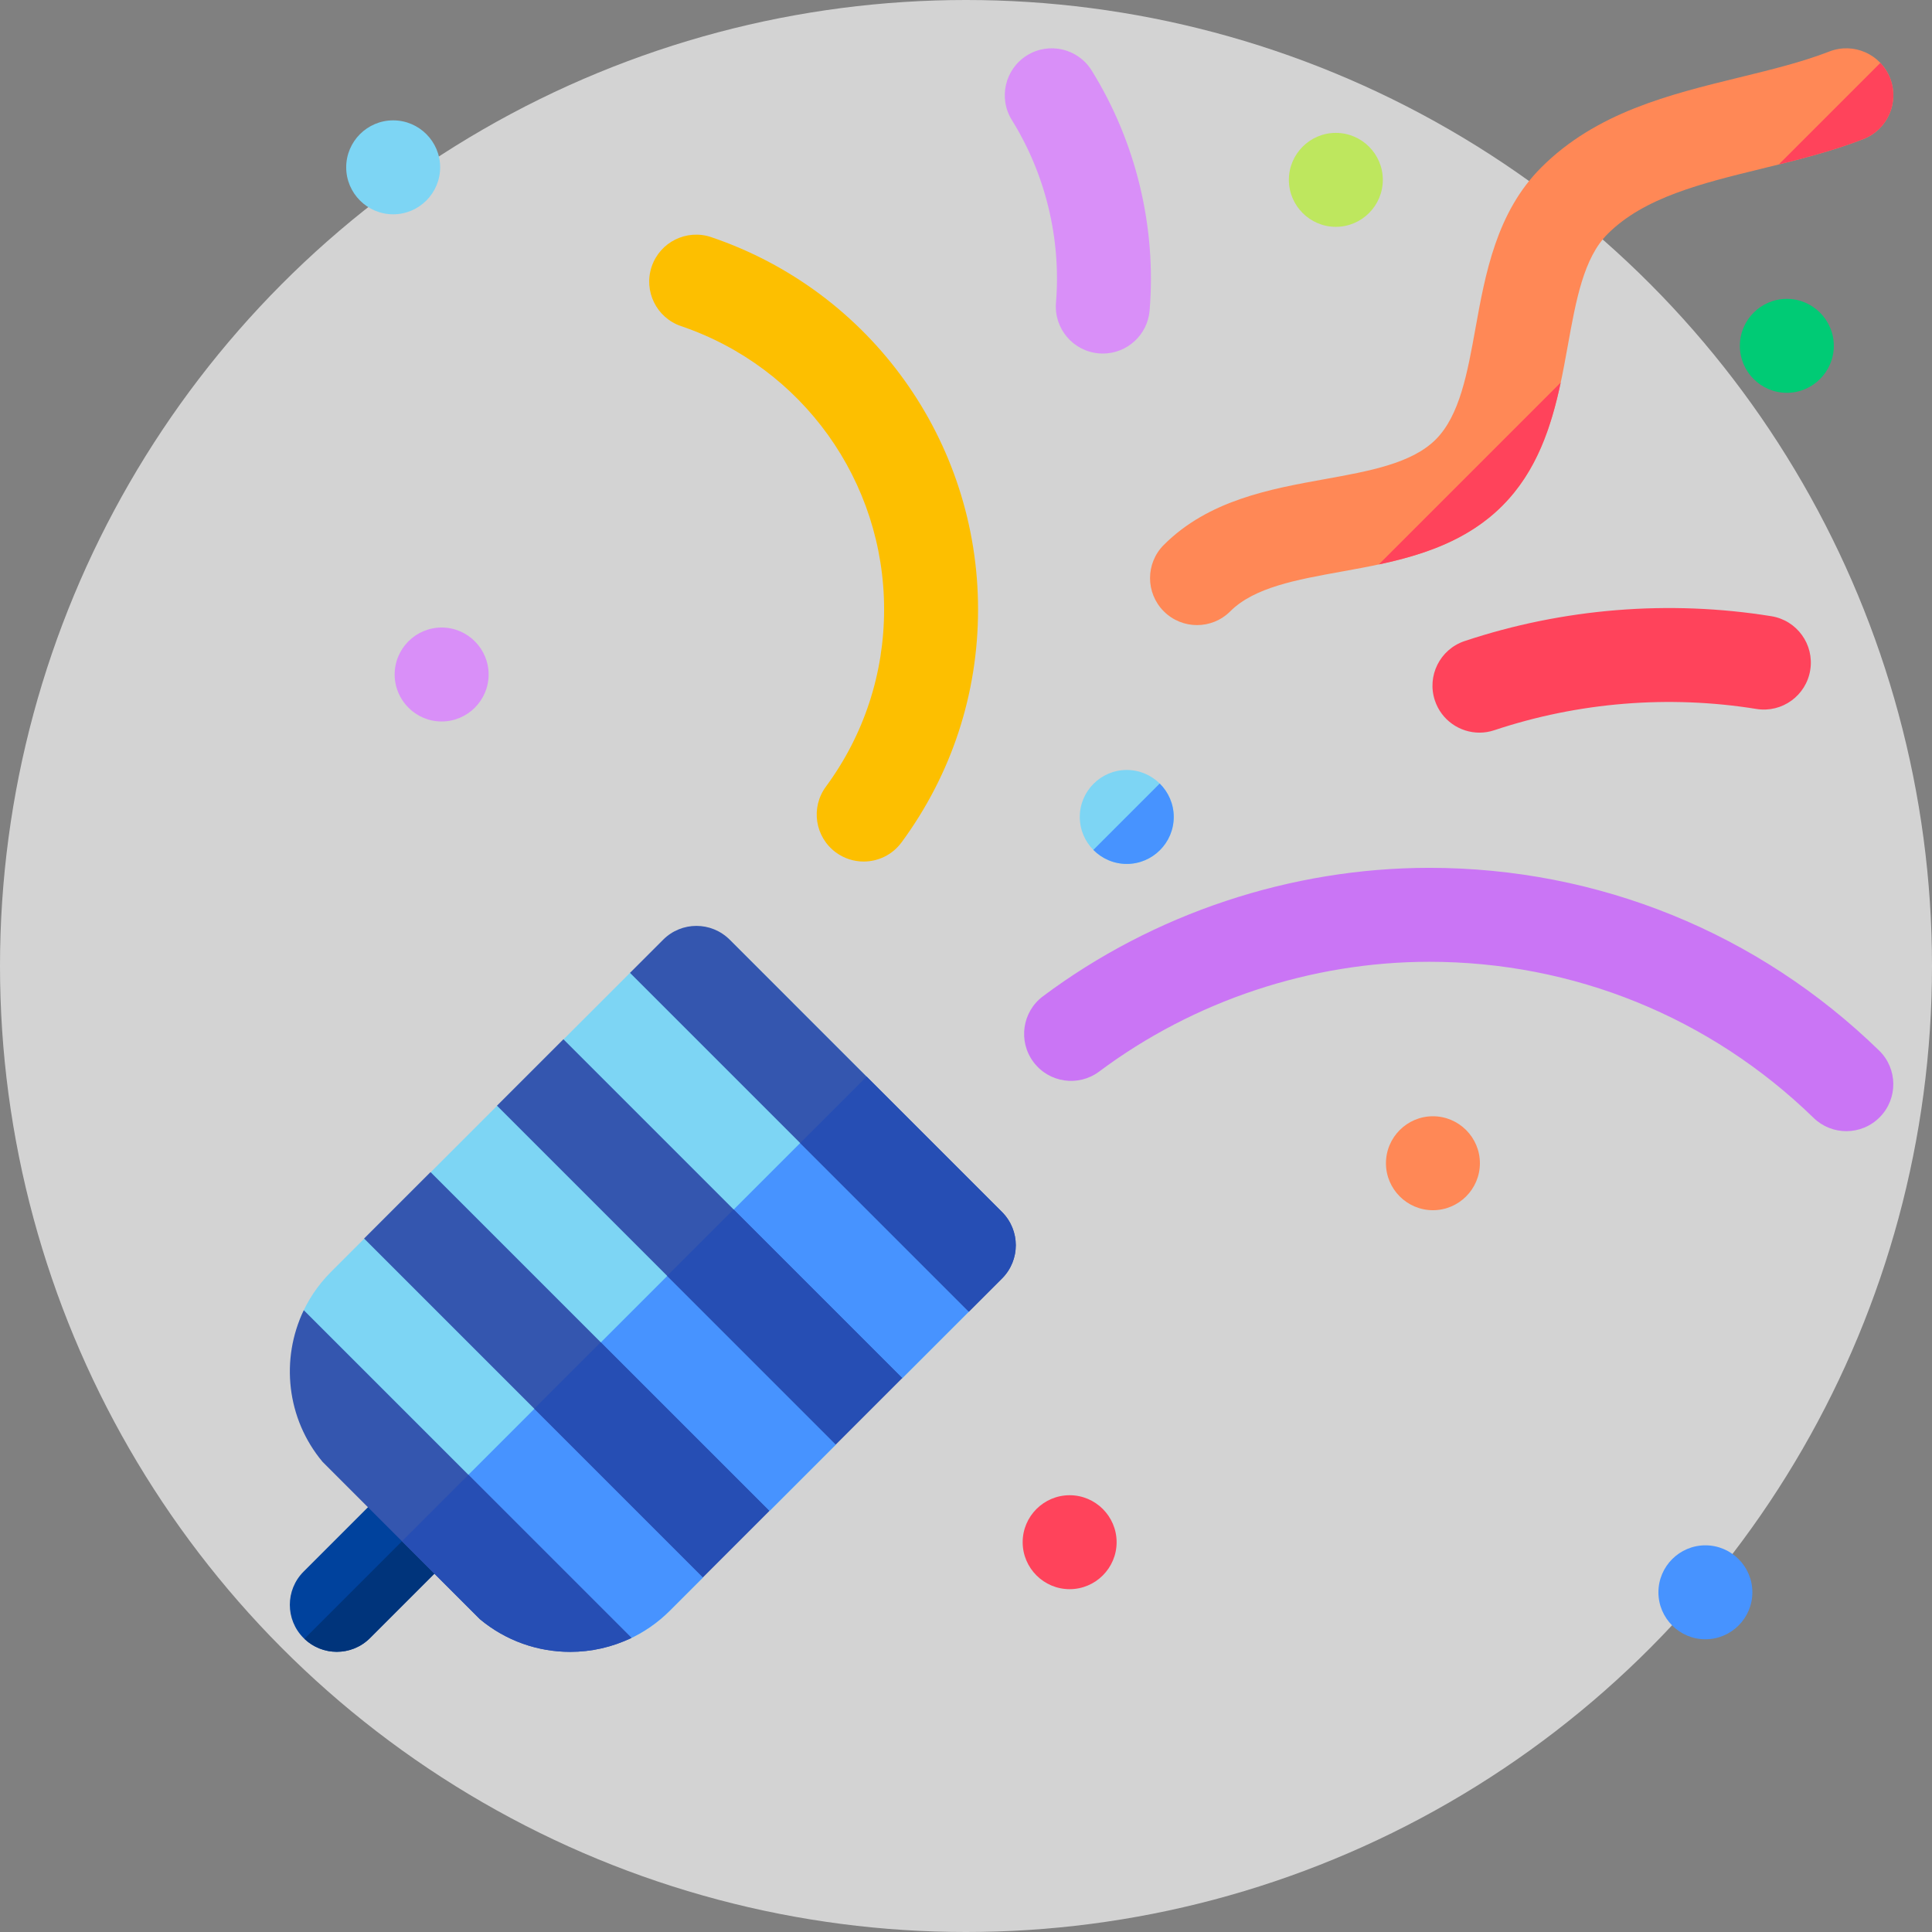 <svg width="200" height="200" viewBox="0 0 200 200" fill="none" xmlns="http://www.w3.org/2000/svg">
<rect x="0" y="0" width="200" height="200" fill="#808080" stroke="none"/>
<circle cx="100" cy="100" r="100" fill="#F7F7F7" fill-opacity="0.7"/>
<g clip-path="url(#clip0)">
<path d="M34.866 170.995C33.621 170.995 32.377 170.52 31.427 169.571C29.528 167.672 29.528 164.592 31.427 162.693L40.268 153.852C42.168 151.953 45.246 151.953 47.146 153.852C49.045 155.751 49.045 158.83 47.146 160.729L38.305 169.571C37.355 170.52 36.11 170.995 34.866 170.995Z" fill="#00429D"/>
<path d="M31.514 169.648C32.452 170.543 33.658 170.994 34.866 170.994C36.11 170.994 37.355 170.519 38.304 169.569L47.145 160.728C49.017 158.857 49.04 155.842 47.224 153.938L31.514 169.648Z" fill="#00347B"/>
<path d="M31.101 136.405C31.812 134.678 32.868 133.061 34.269 131.66L37.729 128.2L44.303 127.986L44.634 121.295L51.476 114.452L56.636 113.749L58.291 107.637L65.3 100.629C65.3 100.629 73.634 95.374 75.532 97.273L103.73 125.471C105.629 127.369 100.292 135.786 100.292 135.786L93.394 142.684L87.304 143.383L86.523 149.555L79.694 156.384L74.233 156.454L72.762 163.316L69.343 166.735C68.058 168.02 66.592 169.014 65.025 169.719C63.124 170.573 28.925 141.691 31.101 136.405Z" fill="#7DD5F4"/>
<path d="M89.711 111.451L46.15 155.012C54.776 162.925 64.06 170.152 65.025 169.718C66.591 169.013 68.058 168.019 69.343 166.734L72.762 163.315L74.233 156.453L79.694 156.383L86.523 149.554L87.304 143.381L93.393 142.683L100.292 135.785C100.292 135.785 105.629 127.368 103.73 125.469L89.711 111.451Z" fill="#4793FF"/>
<path d="M51.447 114.459L58.324 107.583L93.393 142.652L86.516 149.528L51.447 114.459Z" fill="#3456AF"/>
<path d="M75.533 97.272C73.634 95.373 70.555 95.373 68.656 97.272L65.218 100.71L100.293 135.785L103.73 132.347C105.63 130.448 105.63 127.369 103.73 125.469L75.533 97.272Z" fill="#3456AF"/>
<path d="M31.449 135.633C29.013 140.69 29.66 146.869 33.391 151.329L49.675 167.613C52.373 169.87 55.699 171.002 59.027 171.002C61.201 171.002 63.373 170.517 65.371 169.554L31.449 135.633Z" fill="#3456AF"/>
<path d="M37.692 128.211L44.569 121.335L79.638 156.404L72.762 163.28L37.692 128.211Z" fill="#3456AF"/>
<path d="M191.132 117.098C189.909 117.098 188.687 116.641 187.741 115.721C177.029 105.302 162.9 99.564 147.957 99.564C135.723 99.564 123.589 103.598 113.79 110.924C111.639 112.533 108.592 112.093 106.984 109.941C105.375 107.79 105.815 104.743 107.967 103.134C119.435 94.56 133.637 89.838 147.957 89.838C165.447 89.838 181.985 96.554 194.523 108.749C196.448 110.621 196.49 113.7 194.618 115.625C193.665 116.605 192.399 117.098 191.132 117.098Z" fill="#CA75F5"/>
<path d="M89.405 89.186C88.403 89.186 87.394 88.878 86.525 88.239C84.363 86.646 83.9 83.602 85.493 81.439C89.437 76.082 91.522 69.734 91.522 63.081C91.522 49.808 83.076 38.024 70.506 33.761C67.963 32.898 66.6 30.137 67.463 27.593C68.326 25.05 71.087 23.687 73.63 24.55C90.149 30.153 101.248 45.638 101.248 63.081C101.248 71.824 98.508 80.166 93.325 87.206C92.371 88.5 90.898 89.186 89.405 89.186Z" fill="#FDBF00"/>
<path d="M123.915 64.71C122.671 64.71 121.426 64.235 120.477 63.286C118.577 61.387 118.577 58.307 120.477 56.408C125.111 51.773 131.494 50.621 137.126 49.603C141.765 48.766 146.146 47.975 148.628 45.493C151.109 43.011 151.901 38.63 152.739 33.992C153.756 28.36 154.908 21.976 159.543 17.342C165.25 11.635 172.794 9.791 180.09 8.007C183.408 7.195 186.542 6.429 189.375 5.331C191.88 4.359 194.696 5.602 195.667 8.107C196.638 10.611 195.395 13.428 192.891 14.399C189.467 15.726 185.874 16.605 182.4 17.454C176.128 18.988 170.203 20.437 166.421 24.219C163.939 26.701 163.147 31.082 162.309 35.721C161.292 41.352 160.139 47.736 155.505 52.37C150.87 57.005 144.487 58.158 138.855 59.175C134.217 60.012 129.836 60.803 127.354 63.286C126.404 64.235 125.159 64.71 123.915 64.71Z" fill="#FF8856"/>
<path fill-rule="evenodd" clip-rule="evenodd" d="M138.286 23.482C140.965 23.482 143.149 21.297 143.149 18.619C143.149 15.941 140.965 13.756 138.286 13.756C135.608 13.756 133.423 15.941 133.423 18.619C133.423 21.297 135.608 23.482 138.286 23.482Z" fill="#BEE75E"/>
<path fill-rule="evenodd" clip-rule="evenodd" d="M45.718 74.687C48.397 74.687 50.582 72.503 50.582 69.824C50.582 67.145 48.397 64.961 45.718 64.961C43.04 64.961 40.855 67.145 40.855 69.824C40.855 72.503 43.04 74.687 45.718 74.687Z" fill="#D98FF8"/>
<path fill-rule="evenodd" clip-rule="evenodd" d="M40.701 22.185C43.38 22.185 45.564 20.001 45.564 17.322C45.564 14.643 43.379 12.459 40.701 12.459C38.022 12.459 35.838 14.643 35.838 17.322C35.838 20 38.022 22.185 40.701 22.185Z" fill="#7DD5F4"/>
<path fill-rule="evenodd" clip-rule="evenodd" d="M148.336 125.281C151.015 125.281 153.199 123.096 153.199 120.418C153.199 117.739 151.015 115.555 148.336 115.555C145.658 115.555 143.473 117.739 143.473 120.418C143.473 123.096 145.658 125.281 148.336 125.281Z" fill="#FF8856"/>
<path fill-rule="evenodd" clip-rule="evenodd" d="M176.542 169.697C179.22 169.697 181.405 167.512 181.405 164.834C181.405 162.155 179.22 159.971 176.542 159.971C173.863 159.971 171.679 162.155 171.679 164.834C171.679 167.512 173.863 169.697 176.542 169.697Z" fill="#4793FF"/>
<path fill-rule="evenodd" clip-rule="evenodd" d="M110.729 164.511C113.408 164.511 115.592 162.327 115.592 159.648C115.592 156.97 113.408 154.785 110.729 154.785C108.051 154.785 105.866 156.97 105.866 159.648C105.866 162.326 108.051 164.511 110.729 164.511Z" fill="#FF435B"/>
<path d="M114.167 36.6C114.032 36.6 113.898 36.594 113.761 36.583C111.084 36.362 109.094 34.012 109.315 31.336C109.859 24.753 108.238 18.04 104.75 12.432C103.331 10.152 104.03 7.153 106.311 5.734C108.591 4.316 111.59 5.015 113.008 7.295C117.592 14.665 119.723 23.487 119.008 32.137C118.798 34.677 116.671 36.6 114.167 36.6Z" fill="#D98FF8"/>
<path d="M153.152 75.843C151.116 75.843 149.218 74.554 148.539 72.516C147.69 69.968 149.067 67.214 151.614 66.364C161.794 62.971 172.774 62.081 183.37 63.789C186.021 64.217 187.824 66.713 187.396 69.364C186.969 72.016 184.473 73.82 181.821 73.391C172.769 71.93 163.387 72.692 154.69 75.592C154.18 75.762 153.662 75.843 153.152 75.843Z" fill="#FF435B"/>
<path fill-rule="evenodd" clip-rule="evenodd" d="M116.642 89.433C119.32 89.433 121.505 87.249 121.505 84.57C121.505 81.892 119.32 79.707 116.642 79.707C113.963 79.707 111.779 81.891 111.779 84.57C111.779 87.249 113.963 89.433 116.642 89.433Z" fill="#7DD5F4"/>
<path fill-rule="evenodd" clip-rule="evenodd" d="M184.972 40.664C187.651 40.664 189.836 38.479 189.836 35.801C189.836 33.122 187.651 30.938 184.972 30.938C182.294 30.938 180.109 33.122 180.109 35.801C180.109 38.479 182.294 40.664 184.972 40.664Z" fill="#00CB75"/>
<path d="M142.731 58.432C147.264 57.465 151.91 55.965 155.504 52.37C159.099 48.776 160.599 44.129 161.565 39.598L142.731 58.432Z" fill="#FF435B"/>
<path d="M194.653 6.51L184.137 17.026C187.062 16.3 190.035 15.506 192.891 14.398C195.395 13.427 196.638 10.61 195.667 8.106C195.429 7.494 195.08 6.958 194.653 6.51Z" fill="#FF435B"/>
<path fill-rule="evenodd" clip-rule="evenodd" d="M120.052 81.111L113.183 87.981C114.065 88.876 115.29 89.433 116.642 89.433C119.32 89.433 121.505 87.249 121.505 84.57C121.505 83.219 120.947 81.994 120.052 81.111Z" fill="#4793FF"/>
<path d="M89.711 111.451L82.835 118.328L100.292 135.785L103.73 132.347C105.629 130.448 105.629 127.369 103.73 125.469L89.711 111.451Z" fill="#264EB4"/>
<path d="M69.061 132.076L75.937 125.2L93.391 142.654L86.515 149.531L69.061 132.076Z" fill="#264EB4"/>
<path d="M55.307 145.828L62.183 138.952L79.638 156.406L72.761 163.283L55.307 145.828Z" fill="#264EB4"/>
<path d="M41.613 159.551L49.675 167.613C52.373 169.87 55.699 171.001 59.027 171.001C61.201 171.001 63.373 170.517 65.371 169.554L48.49 152.674L41.613 159.551Z" fill="#264EB4"/>
</g>
<defs>
<clipPath id="clip0">
<rect width="166" height="166" fill="white" transform="translate(30 5)"/>
</clipPath>
</defs>
</svg>
